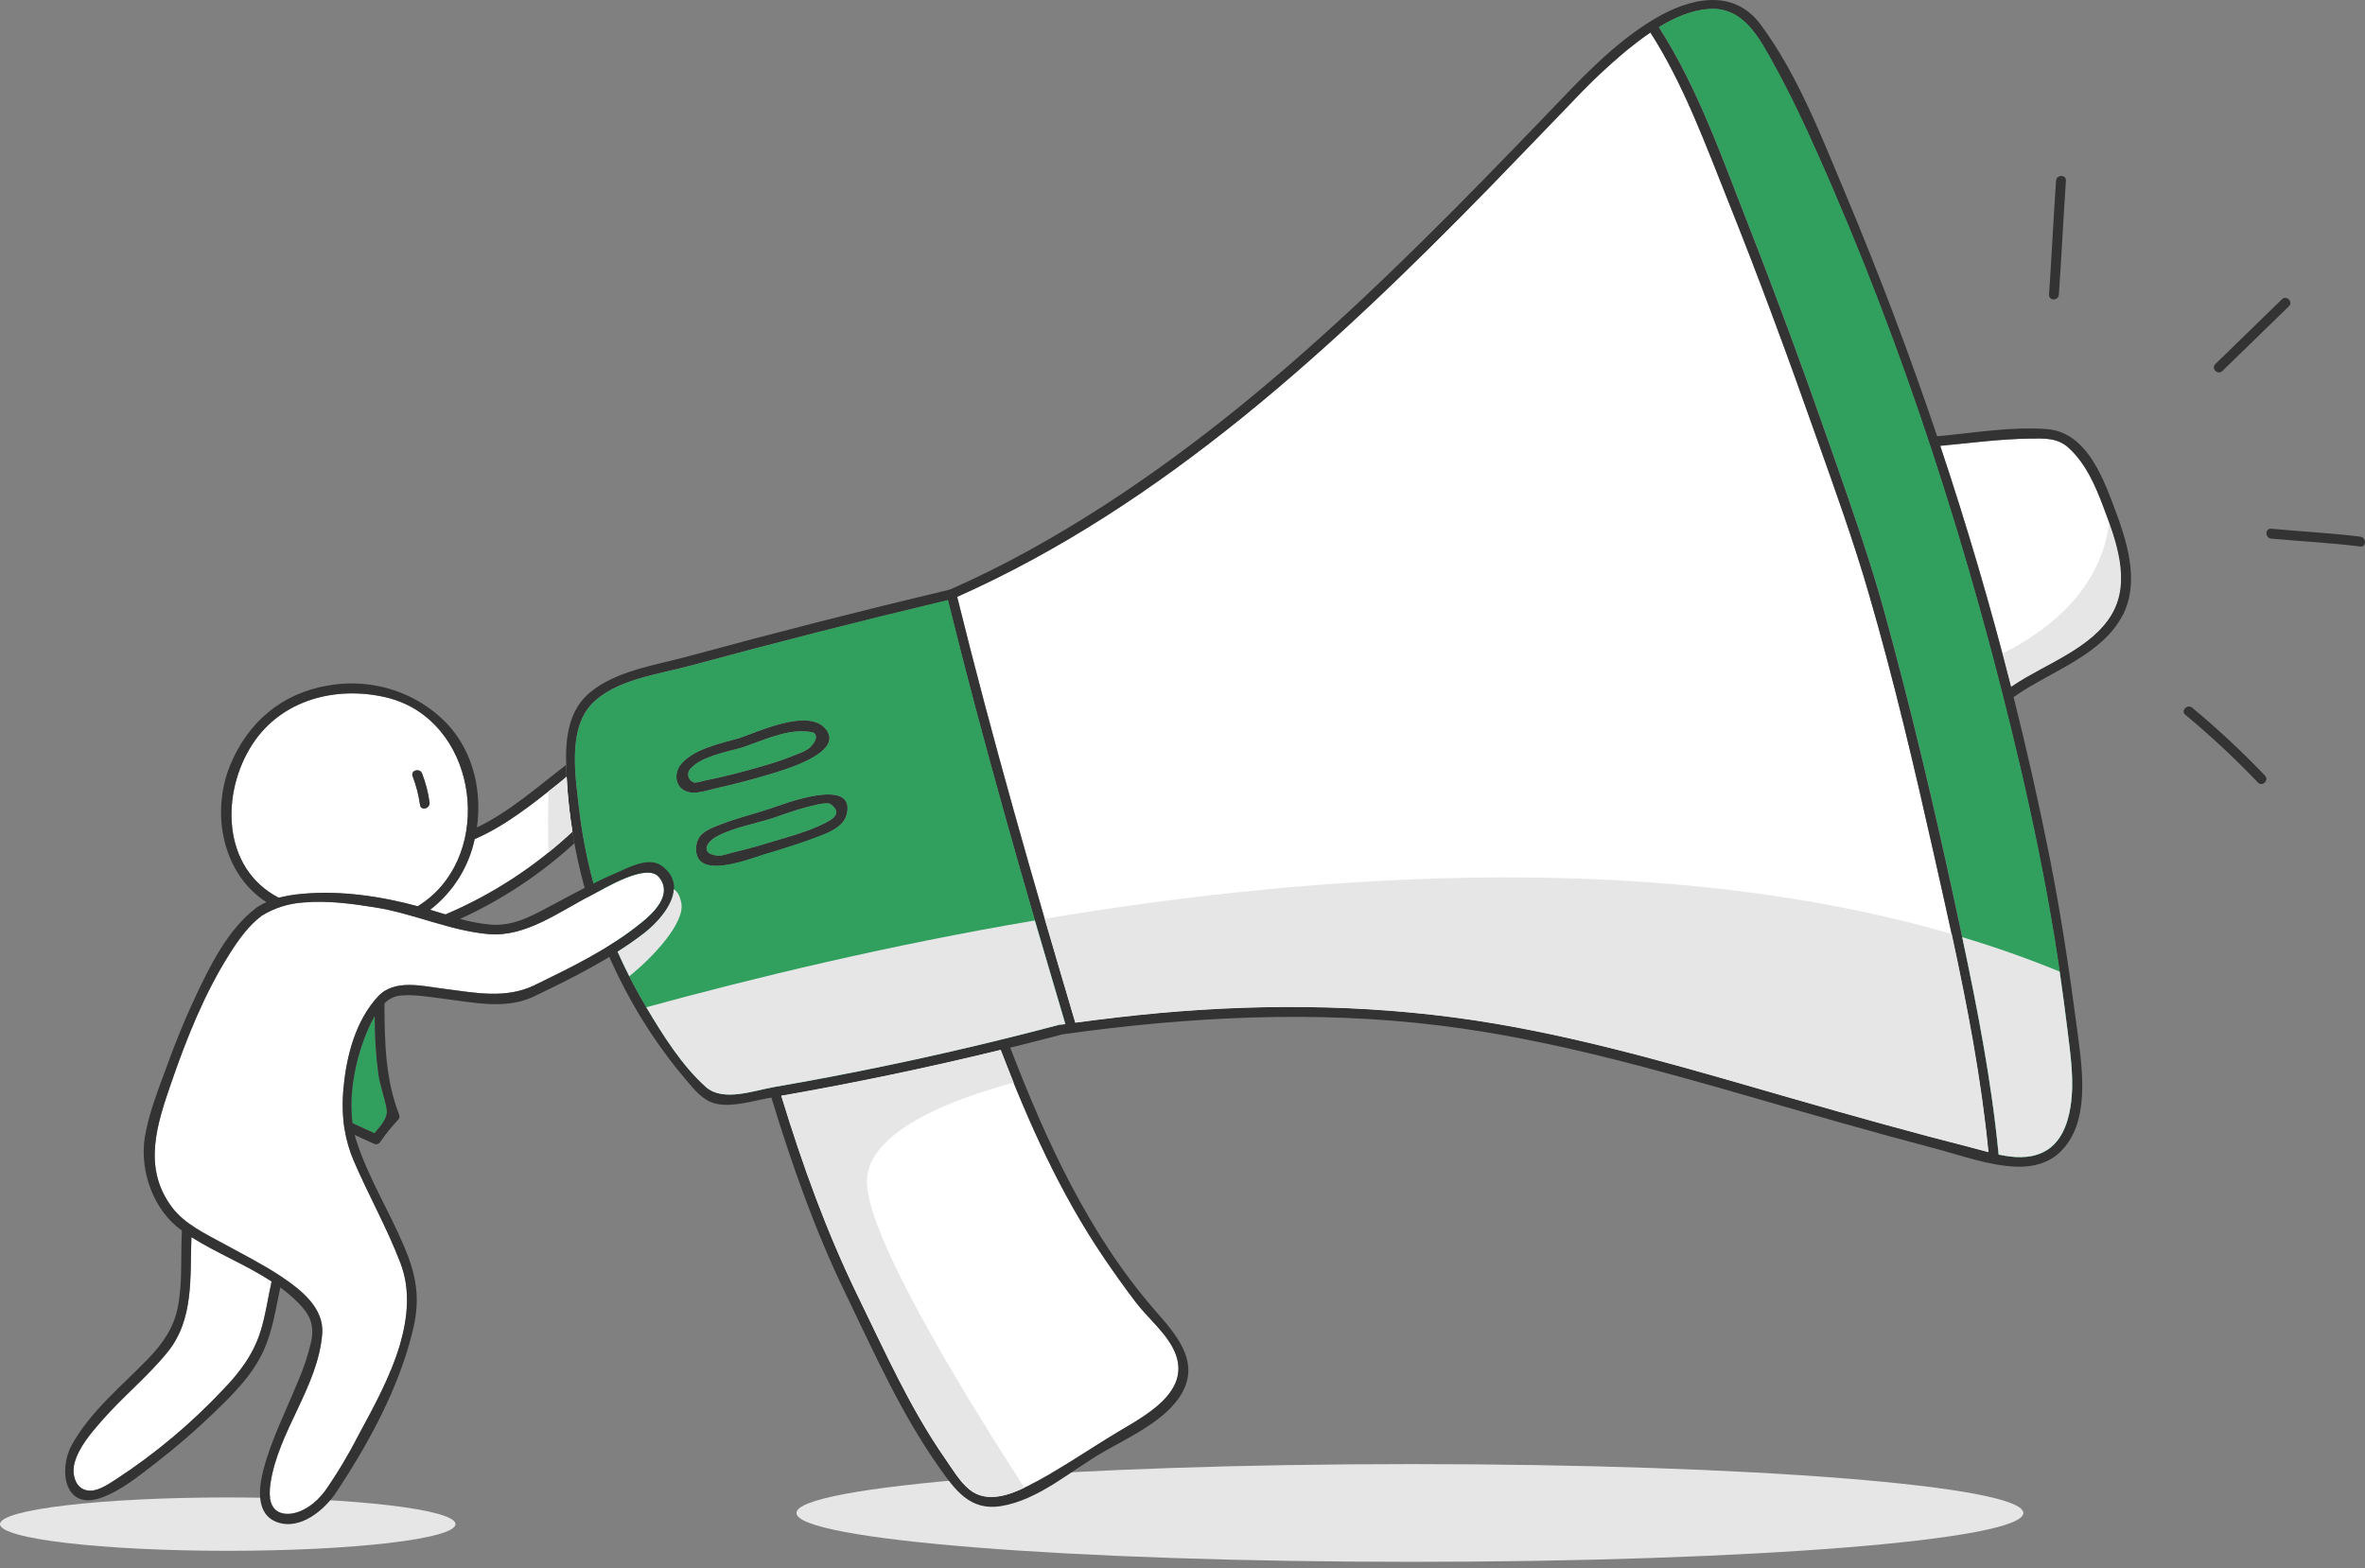 <svg width="300" height="199" viewBox="0 0 300 199" fill="none" xmlns="http://www.w3.org/2000/svg">
<rect x="0" y="0" width="300" height="199" fill="#808080" stroke="none"/>
<path d="M28.891 196.779C44.847 196.779 57.782 195.263 57.782 193.392C57.782 191.522 44.847 190.006 28.891 190.006C12.935 190.006 0 191.522 0 193.392C0 195.263 12.935 196.779 28.891 196.779Z" fill="#E6E6E6"/>
<path d="M256.66 191.979C256.66 195.403 222.202 198.178 179.092 198.178C135.981 198.178 101.029 195.403 101.029 191.979C101.029 188.555 135.977 185.776 179.092 185.776C222.207 185.776 256.66 188.565 256.66 191.979Z" fill="#E6E6E6"/>
<path d="M266.815 64.287C268.388 68.46 270.371 73.674 267.931 77.894C265.397 82.289 259.411 84.262 255.393 86.975C255.337 87.013 255.181 87.098 255.12 87.15C252.501 76.857 249.504 66.663 246.129 56.568C249.897 56.219 253.707 55.701 257.517 55.649C259.401 55.621 261.045 55.541 262.468 56.864C264.62 58.866 265.798 61.589 266.815 64.287Z" fill="white"/>
<path d="M254.023 82.93C254.393 84.333 254.759 85.746 255.12 87.168C255.181 87.117 255.337 87.032 255.393 86.994C259.411 84.281 265.397 82.308 267.931 77.913C269.999 74.338 268.873 70.052 267.55 66.289C266.495 74.965 259.613 80.127 254.023 82.93Z" fill="#E6E6E6"/>
<path d="M141.831 181.683C138.063 183.939 134.347 186.544 130.438 188.527C128.201 189.662 125.186 190.821 122.963 188.998C121.715 187.98 120.792 186.393 119.887 185.089C115.455 178.674 112.328 171.646 108.909 164.643C104.863 156.362 101.796 147.842 99.107 139.044C108.445 137.414 117.724 135.474 126.943 133.222C130.49 142.445 134.479 151.398 140.037 159.598C141.346 161.529 142.698 163.437 144.116 165.288C145.731 167.389 148.232 169.329 149.165 171.882C150.945 176.7 145.199 179.677 141.831 181.683Z" fill="white"/>
<path d="M252.242 146.175C251.545 145.991 250.867 145.803 250.212 145.633C242.577 143.693 234.99 141.564 227.416 139.383C214.925 135.789 202.453 132.031 189.595 129.86C175.465 127.476 161.194 127.241 146.96 128.536C143.433 128.856 139.895 129.275 136.405 129.746C131.078 111.849 125.912 93.866 121.428 75.719C147.516 64.132 169.21 44.016 188.931 23.815C192.482 20.174 195.996 16.486 199.524 12.841C201.694 10.526 204.005 8.348 206.443 6.317C207.347 5.582 208.327 4.829 209.363 4.127C213.602 10.721 216.399 18.441 219.296 25.689C223.229 35.491 226.879 45.429 230.379 55.395C232.734 62.017 235.117 68.658 237.081 75.403C240.237 86.259 242.827 97.309 245.304 108.34C248.121 120.802 250.994 133.458 252.242 146.175Z" fill="white"/>
<path d="M288.099 67.09C291.867 67.434 295.635 67.632 299.403 68.093C300.194 68.192 300.204 69.445 299.403 69.346C295.635 68.875 291.867 68.686 288.099 68.343C287.303 68.267 287.298 67.014 288.099 67.09Z" fill="#333333"/>
<path d="M281.02 46.192L289.465 37.973C290.044 37.412 290.93 38.298 290.35 38.858L281.906 47.077C281.326 47.642 280.441 46.757 281.02 46.192Z" fill="#333333"/>
<path d="M278.09 89.806C281.325 92.495 284.403 95.368 287.308 98.411C287.868 98.99 286.983 99.876 286.422 99.297C283.517 96.254 280.44 93.381 277.205 90.692C276.583 90.178 277.478 89.297 278.09 89.806Z" fill="#333333"/>
<path d="M262.062 22.929C261.733 27.747 261.502 32.571 261.168 37.384C261.116 38.19 259.863 38.19 259.919 37.384C260.249 32.571 260.48 27.747 260.81 22.929C260.861 22.128 262.114 22.124 262.062 22.929Z" fill="#333333"/>
<path d="M104.665 104.426C105.376 104.063 107.02 103.253 105.362 102.042C104.891 101.703 102.95 102.254 102.305 102.419C100.892 102.787 99.479 103.309 98.066 103.79C95.791 104.539 93.135 104.967 91.001 106.088C89.376 106.941 88.924 108.387 91.034 108.566C91.642 108.618 92.447 108.283 93.031 108.147C94.359 107.833 95.674 107.479 96.974 107.087C99.512 106.314 102.324 105.627 104.665 104.426ZM97.746 102.584C99.234 102.071 108.381 98.515 107.444 103.178C107.133 104.713 105.56 105.462 104.241 106.004C101.886 106.946 99.427 107.685 97.016 108.41C95.071 108.999 87.954 111.882 88.312 107.468C88.434 105.985 89.423 105.434 90.69 104.906C92.975 103.936 95.405 103.357 97.746 102.584Z" fill="#333333"/>
<path d="M103.327 93.065C103.129 92.853 102.385 92.835 102.136 92.816C99.555 92.604 96.484 94.073 94.091 94.869C92.207 95.406 89.042 95.967 87.653 97.474C87.508 97.602 87.4 97.766 87.343 97.951C87.284 98.135 87.278 98.331 87.323 98.519C87.369 98.707 87.465 98.878 87.601 99.015C87.737 99.152 87.908 99.25 88.095 99.297C88.465 99.29 88.831 99.222 89.178 99.094C91.816 98.567 94.435 97.898 97.007 97.125C98.46 96.715 99.886 96.217 101.278 95.632C101.755 95.468 102.206 95.24 102.621 94.954C102.965 94.657 103.888 93.659 103.327 93.065ZM93.757 93.663C96.135 92.877 102.555 89.797 104.754 92.514C107.255 95.609 98.881 97.87 97.341 98.331C95.207 98.972 93.041 99.527 90.865 100.013C89.88 100.234 88.623 100.7 87.568 100.554C85.684 100.286 85.293 98.199 86.414 96.913C88.076 94.996 91.486 94.309 93.757 93.663Z" fill="#333333"/>
<path d="M134.488 130.024C134.542 130.018 134.595 130.018 134.648 130.024L135.148 129.958C129.844 112.117 124.701 94.233 120.236 76.166C109.29 78.766 98.386 81.535 87.525 84.474C83.555 85.558 77.978 86.217 75.025 89.363C71.987 92.594 73.004 98.623 73.457 102.645C74.48 111.513 77.369 120.064 81.934 127.735C84.026 131.244 86.47 135.187 89.551 137.918C91.703 139.831 95.636 138.361 98.179 137.918C100.569 137.504 102.954 137.071 105.334 136.618C115.068 134.769 124.732 132.571 134.328 130.024C134.381 130.016 134.435 130.016 134.488 130.024ZM141.831 181.683C145.18 179.677 150.926 176.7 149.146 171.868C148.204 169.334 145.712 167.393 144.097 165.274C142.684 163.423 141.327 161.506 140.018 159.584C134.46 151.379 130.471 142.426 126.924 133.208C117.711 135.453 108.433 137.394 99.088 139.03C101.778 147.828 104.844 156.348 108.89 164.629C112.309 171.632 115.422 178.664 119.887 185.084C120.792 186.389 121.715 187.976 122.963 188.993C125.186 190.807 128.201 189.648 130.438 188.522C134.366 186.544 138.063 183.939 141.831 181.683ZM250.193 145.652C250.848 145.822 251.526 146.01 252.223 146.194C250.975 133.453 248.102 120.802 245.304 108.34C242.827 97.309 240.236 86.259 237.081 75.403C235.136 68.658 232.733 62.017 230.379 55.395C226.86 45.429 223.21 35.5 219.282 25.689C216.385 18.441 213.587 10.73 209.349 4.127C208.312 4.829 207.333 5.582 206.428 6.317C203.991 8.348 201.68 10.526 199.509 12.841C195.968 16.486 192.468 20.174 188.917 23.815C169.191 44.016 147.497 64.132 121.409 75.737C125.893 93.885 131.059 111.849 136.386 129.765C139.895 129.294 143.414 128.875 146.941 128.555C161.175 127.26 175.47 127.495 189.576 129.878C202.415 132.05 214.906 135.808 227.397 139.402C234.99 141.583 242.577 143.712 250.212 145.652H250.193ZM255.374 86.975C259.392 84.262 265.378 82.289 267.912 77.894C270.352 73.656 268.383 68.475 266.796 64.287C265.779 61.589 264.601 58.866 262.449 56.864C261.036 55.541 259.359 55.621 257.498 55.649C253.688 55.701 249.901 56.219 246.11 56.568C249.476 66.653 252.473 76.847 255.101 87.15C255.181 87.098 255.341 87.013 255.393 86.975H255.374ZM269.226 78.116C266.678 83.024 260.334 85.138 256.005 88.059C255.822 88.202 255.626 88.329 255.421 88.44C257.126 95.226 258.659 102.039 260.018 108.881C261.483 116.271 262.576 123.699 263.556 131.169C264.163 135.841 265.157 142.595 261.262 146.241C259.816 147.602 257.847 148.097 255.897 148.04C252.341 147.946 248.7 146.571 245.29 145.685C237.717 143.693 230.19 141.521 222.682 139.35C209.584 135.582 196.415 131.847 182.85 130.152C166.865 128.15 150.738 129.012 134.809 131.24C132.59 131.824 130.372 132.384 128.149 132.935C132.68 144.71 138.091 156.57 146.438 166.183C149.037 169.178 152.334 172.683 149.871 176.874C147.893 180.233 143.277 182.329 140.032 184.194C135.897 186.549 131.733 190.369 126.905 191.117C123.071 191.706 121.178 189.092 119.214 186.318C114.306 179.394 110.92 171.717 107.236 164.096C103.355 156.089 100.445 147.776 97.85 139.27L97.713 139.294C95.641 139.647 93.041 140.504 90.921 140.071C89.188 139.718 88.062 138.248 86.979 136.972C83.959 133.403 81.347 129.509 79.189 125.362C74.94 117.26 72.463 108.348 71.921 99.216C71.695 95.251 71.478 90.715 74.785 87.913C78.091 85.11 83.164 84.404 87.2 83.306C98.259 80.292 109.364 77.458 120.514 74.805C124.002 73.263 127.417 71.566 130.758 69.713C155.82 55.819 176.308 35.203 196 14.725C200.268 10.283 204.511 5.601 209.843 2.413C214.27 -0.234 219.852 -1.6 223.351 3.133C228.089 9.539 231.132 17.532 234.184 24.799C238.385 34.809 242.234 44.995 245.728 55.357C250.316 54.948 254.998 54.105 259.604 54.444C264.408 54.792 266.532 59.992 268.03 63.958C269.669 68.305 271.562 73.641 269.245 78.116H269.226ZM262.632 140.433C263.15 137.165 262.632 133.872 262.241 130.623C261.77 126.751 261.243 122.884 260.607 119.036C259.397 111.656 257.894 104.322 256.189 97.04C249.986 70.533 241.56 44.143 230.43 19.274C228.744 15.506 226.983 11.738 224.986 8.149C223.163 4.852 221.119 0.811 216.72 1.146C214.511 1.315 212.377 2.248 210.413 3.449C215.325 11.074 218.458 20.108 221.755 28.506C225.612 38.336 229.234 48.259 232.71 58.23C234.985 64.754 237.279 71.286 239.106 77.951C242.347 89.773 245.187 101.713 247.777 113.69C250.132 124.523 252.459 135.46 253.523 146.5C255.436 146.905 257.404 147.056 259.175 146.198C261.375 145.129 262.279 142.708 262.637 140.433H262.632Z" fill="#333333"/>
<path d="M103.327 93.065C103.888 93.659 102.965 94.657 102.621 94.949C102.206 95.235 101.755 95.464 101.278 95.628C99.886 96.212 98.46 96.711 97.007 97.121C94.435 97.893 91.826 98.562 89.178 99.089C88.831 99.217 88.465 99.286 88.095 99.292C87.908 99.245 87.737 99.148 87.601 99.01C87.465 98.874 87.369 98.702 87.323 98.514C87.278 98.327 87.284 98.13 87.343 97.946C87.4 97.762 87.508 97.597 87.653 97.469C89.042 95.962 92.198 95.401 94.091 94.865C96.507 94.069 99.555 92.599 102.136 92.811C102.395 92.835 103.129 92.853 103.327 93.065Z" fill="#31A05F"/>
<path d="M105.362 102.042C107.034 103.253 105.362 104.063 104.665 104.426C102.31 105.627 99.512 106.31 96.997 107.087C95.697 107.489 94.383 107.842 93.055 108.147C92.452 108.283 91.665 108.618 91.058 108.566C88.948 108.387 89.4 106.941 91.025 106.088C93.149 104.967 95.805 104.539 98.09 103.79C99.503 103.319 100.883 102.787 102.329 102.419C102.95 102.254 104.891 101.703 105.362 102.042Z" fill="#31A05F"/>
<path d="M262.246 130.632C262.651 133.882 263.155 137.174 262.637 140.443C262.279 142.718 261.375 145.153 259.175 146.208C257.409 147.065 255.44 146.914 253.523 146.509C252.464 135.46 250.123 124.509 247.805 113.676C245.215 101.699 242.375 89.759 239.134 77.937C237.307 71.272 235.013 64.749 232.738 58.216C229.262 48.245 225.64 38.321 221.783 28.492C218.486 20.094 215.354 11.065 210.441 3.435C212.405 2.234 214.539 1.301 216.748 1.131C221.147 0.797 223.191 4.843 225.014 8.135C227.011 11.743 228.782 15.492 230.459 19.26C241.588 44.129 250.014 70.519 256.217 97.026C257.922 104.308 259.425 111.627 260.635 119.022C261.248 122.884 261.766 126.751 262.246 130.632Z" fill="#31A05F"/>
<path d="M135.148 129.935L134.649 130.001C134.595 129.994 134.542 129.994 134.488 130.001C134.438 130.006 134.389 130.019 134.342 130.039C124.756 132.551 115.091 134.748 105.348 136.632C102.965 137.085 100.58 137.518 98.193 137.932C95.65 138.37 91.717 139.84 89.565 137.932C86.484 135.201 84.04 131.258 81.949 127.749C77.383 120.078 74.494 111.527 73.471 102.659C73 98.637 72.001 92.608 75.039 89.377C77.992 86.231 83.569 85.572 87.539 84.489C98.401 81.531 109.304 78.747 120.25 76.138C124.701 94.21 129.844 112.094 135.148 129.935ZM107.448 103.178C108.39 98.515 99.239 102.071 97.751 102.584C95.396 103.357 92.98 103.936 90.686 104.878C89.419 105.405 88.43 105.956 88.307 107.44C87.949 111.858 95.066 108.976 97.011 108.382C99.423 107.657 101.895 106.898 104.236 105.975C105.564 105.462 107.133 104.727 107.448 103.178ZM97.346 98.331C98.886 97.86 107.237 95.609 104.759 92.514C102.56 89.797 96.14 92.877 93.761 93.663C91.491 94.309 88.081 94.996 86.442 96.913C85.321 98.218 85.688 100.286 87.596 100.554C88.627 100.7 89.885 100.234 90.893 100.012C93.041 99.546 95.203 98.972 97.341 98.331H97.346Z" fill="#31A05F"/>
<g style="mix-blend-mode:multiply">
<path d="M253.528 146.5C255.44 146.905 257.409 147.056 259.18 146.198C261.38 145.129 262.284 142.708 262.642 140.433C263.16 137.165 262.642 133.872 262.251 130.623C261.945 128.173 261.624 125.724 261.266 123.28C257.254 121.634 253.134 120.179 248.908 118.914C250.843 128.032 252.633 137.226 253.528 146.5Z" fill="#E6E6E6"/>
</g>
<path d="M132.524 116.577C133.805 120.973 135.099 125.369 136.405 129.765C139.914 129.294 143.433 128.875 146.96 128.555C161.194 127.26 175.489 127.495 189.595 129.878C202.434 132.05 214.925 135.808 227.416 139.402C234.99 141.583 242.577 143.712 250.212 145.652C250.867 145.822 251.545 146.01 252.242 146.194C251.333 136.91 249.558 127.669 247.579 118.518C211.572 108.048 169.102 110.469 132.524 116.577Z" fill="#E6E6E6"/>
<g style="mix-blend-mode:multiply">
<path d="M89.551 137.937C91.703 139.849 95.636 138.38 98.179 137.937C100.569 137.523 102.954 137.089 105.334 136.637C115.068 134.788 124.732 132.59 134.328 130.043C134.375 130.024 134.424 130.011 134.474 130.006C134.527 129.999 134.581 129.999 134.634 130.006L135.134 129.94C133.834 125.559 132.545 121.178 131.267 116.794C112.742 119.94 95.772 124.038 81.982 127.806C84.064 131.306 86.499 135.22 89.551 137.937Z" fill="#E6E6E6"/>
</g>
<path d="M109.964 150.192C109.672 143.57 121.023 139.407 128.582 137.372C128.026 135.997 127.48 134.613 126.943 133.222C117.73 135.468 108.452 137.408 99.107 139.044C101.796 147.842 104.863 156.362 108.909 164.643C112.328 171.646 115.441 178.678 119.906 185.098C120.811 186.403 121.734 187.99 122.982 189.007C125.04 190.684 127.777 189.817 129.948 188.776C123.312 178.542 110.274 157.573 109.964 150.192Z" fill="#E6E6E6"/>
<path d="M83.635 111.321C85.354 113.492 82.961 115.781 81.393 117.063C77.375 120.36 72.501 122.715 67.861 124.98C64.159 126.793 60.25 125.95 56.294 125.451C53.562 125.112 50.043 124.175 47.952 126.44C45.126 129.516 43.982 133.896 43.6 137.956C43.426 139.601 43.447 141.261 43.661 142.901C43.685 143.033 43.699 143.179 43.732 143.316C43.954 144.68 44.341 146.012 44.886 147.282C46.77 151.662 49.125 155.826 50.816 160.272C52.078 163.569 51.758 167.115 50.755 170.591C49.535 174.713 47.302 178.74 45.465 182.135C44.216 184.585 42.799 186.945 41.226 189.2C40.176 190.637 38.217 192.163 36.342 192.064C34.204 191.956 34.072 189.888 34.312 188.263C35.287 181.617 40.35 175.965 40.883 169.244C41.146 165.947 38.179 163.639 35.702 161.977C33.394 160.441 30.902 159.189 28.472 157.856C26.117 156.565 23.437 155.331 21.802 153.146C18.035 148.068 19.951 142.567 21.802 137.188C23.729 131.626 25.971 126.026 29.126 121.033C30.252 119.253 31.524 117.449 33.229 116.172C34.833 115.192 36.651 114.618 38.528 114.5C41.631 114.213 44.99 114.708 47.684 115.141C52.521 115.918 57.132 118.099 62.007 118.518C66.717 118.923 70.993 115.635 75.016 113.587C76.692 112.762 82.09 109.385 83.635 111.321Z" fill="white"/>
<path d="M71.912 99.216C71.912 98.995 71.888 98.774 71.874 98.552C71.474 98.892 71.097 99.235 70.744 99.494C67.503 102.061 64.117 104.774 60.302 106.437L60.222 106.46C59.462 110.029 57.459 113.21 54.57 115.438C55.22 115.631 55.865 115.833 56.515 116.031C62.45 113.5 67.892 109.945 72.595 105.528C72.261 103.437 72.033 101.33 71.912 99.216Z" fill="white"/>
<path d="M51.334 89.302C61.069 93.715 62.322 109.268 52.992 115.004C48.329 113.742 43.252 112.988 38.438 113.422L38.08 113.455C37.162 113.541 36.252 113.698 35.358 113.926C28.085 110.158 27.996 100.559 32.061 94.384C35.749 88.784 42.611 87.018 48.941 88.492C49.763 88.683 50.565 88.954 51.334 89.302ZM53.284 102.137C53.392 102.933 54.603 102.608 54.49 101.802C54.318 100.555 54.002 99.331 53.548 98.157C53.265 97.413 52.054 97.733 52.342 98.491C52.794 99.666 53.11 100.89 53.284 102.137Z" fill="white"/>
<path d="M53.543 98.157C53.997 99.331 54.313 100.555 54.485 101.802C54.598 102.594 53.388 102.933 53.279 102.137C53.105 100.89 52.789 99.667 52.337 98.491C52.05 97.733 53.284 97.413 53.543 98.157Z" fill="#333333"/>
<path d="M49.045 140.763C49.238 141.865 48.254 142.864 47.509 143.792L44.721 142.515C44.25 138.907 45.046 134.781 46.275 131.616C46.623 130.688 47.043 129.789 47.533 128.927C47.516 131.419 47.673 133.909 48.004 136.378C48.239 137.881 48.8 139.289 49.045 140.763Z" fill="#31A05F"/>
<path d="M34.444 162.594C33.973 164.727 33.686 166.903 33.031 168.995C32.089 171.948 30.342 174.223 28.208 176.422C24.206 180.664 19.721 184.423 14.846 187.623C13.904 188.221 12.609 189.153 11.455 189.149C9.618 189.149 9.053 187.161 9.448 185.654C9.976 183.643 11.558 181.829 12.886 180.299C15.534 177.256 18.727 174.68 21.265 171.547C24.628 167.398 24.091 162.01 24.28 156.98C27.525 159.01 31.241 160.493 34.444 162.594Z" fill="white"/>
<path d="M83.95 109.866C82.293 108.641 79.678 110.111 78.072 110.808C75.51 111.896 73.066 113.238 70.612 114.538C67.988 115.923 65.393 117.557 62.318 117.331C60.979 117.214 59.654 116.969 58.361 116.601C63.452 114.278 68.163 111.201 72.336 107.473C72.51 107.318 72.675 107.148 72.849 107.002C72.76 106.531 72.675 106.06 72.599 105.556C67.891 109.965 62.443 113.51 56.505 116.031C55.855 115.833 55.21 115.631 54.56 115.438C57.449 113.21 59.453 110.029 60.212 106.46L60.292 106.437C64.107 104.774 67.494 102.061 70.734 99.495C71.088 99.217 71.464 98.873 71.865 98.552C71.841 98.058 71.817 97.559 71.803 97.059C68.181 99.848 64.649 102.989 60.499 104.991C61.23 99.923 59.784 94.516 55.893 91.035C54.667 89.93 53.285 89.011 51.791 88.308C48.606 86.826 45.041 86.365 41.584 86.99C35.716 87.969 31.373 91.7 29.159 97.187C26.743 103.182 28.217 110.874 33.789 114.472C33.421 114.635 33.065 114.826 32.725 115.042C32.681 115.062 32.64 115.087 32.602 115.117C28.858 117.915 26.583 122.653 24.657 126.76C23.38 129.497 22.245 132.304 21.214 135.144C20.14 138.097 18.859 141.244 18.359 144.362C17.709 148.638 19.48 153.612 23.069 156.137C23.064 156.182 23.064 156.228 23.069 156.273C22.909 159.462 23.173 162.787 22.542 165.933C22.014 168.566 20.582 170.54 18.774 172.424C15.449 175.862 11.441 179.107 9.104 183.351C7.385 186.478 8.162 191.692 12.792 190.062C15.369 189.158 17.681 187.236 19.81 185.597C22.352 183.63 24.786 181.526 27.101 179.295C29.569 176.922 32.089 174.435 33.502 171.232C34.618 168.707 34.976 166.027 35.56 163.366C36.401 163.974 37.188 164.652 37.915 165.392C39.371 166.885 39.874 168.175 39.484 170.182C39.08 171.943 38.511 173.662 37.783 175.315C36.295 178.985 34.449 182.578 33.436 186.422C32.838 188.692 32.362 192.135 35.155 193.147C38.071 194.207 41.16 191.612 42.663 189.342C46.351 183.77 49.879 177.444 51.795 170.926C52.04 170.109 52.257 169.29 52.445 168.467C53.322 164.638 52.785 161.718 51.254 158.138C49.37 153.673 46.695 149.392 45.211 144.757C45.131 144.512 45.06 144.286 44.999 144.013L47.392 145.11C47.537 145.187 47.706 145.206 47.864 145.165C48.023 145.123 48.16 145.023 48.249 144.884C48.922 143.898 49.672 142.965 50.491 142.096C50.57 142.019 50.627 141.921 50.655 141.814C50.683 141.707 50.682 141.595 50.651 141.489C48.885 137.005 48.791 132.243 48.767 127.486C48.772 127.431 48.772 127.376 48.767 127.321C49.282 126.785 49.962 126.437 50.698 126.332C52.53 126.143 54.466 126.506 56.284 126.727C60.052 127.198 64.178 128.14 67.72 126.445C72.519 124.142 77.446 121.702 81.671 118.438C84.045 116.61 87.572 112.536 83.95 109.866ZM32.061 94.365C35.749 88.765 42.611 86.999 48.941 88.473C49.763 88.664 50.565 88.936 51.334 89.283C61.069 93.697 62.322 109.249 52.992 114.986C48.329 113.723 43.252 112.97 38.438 113.403L38.08 113.436C37.162 113.522 36.252 113.68 35.358 113.907C28.085 110.139 27.996 100.559 32.061 94.365ZM33.031 168.995C32.089 171.948 30.342 174.223 28.208 176.422C24.206 180.664 19.721 184.423 14.846 187.623C13.904 188.221 12.609 189.153 11.455 189.149C9.618 189.149 9.053 187.161 9.448 185.654C9.976 183.643 11.558 181.829 12.886 180.299C15.533 177.256 18.727 174.68 21.265 171.548C24.628 167.398 24.091 162.01 24.28 156.98C27.525 159.024 31.241 160.507 34.463 162.608C33.973 164.727 33.705 166.899 33.031 168.995ZM49.045 140.763C49.238 141.865 48.254 142.864 47.509 143.792L44.721 142.515C44.25 138.907 45.046 134.782 46.275 131.616C46.623 130.688 47.043 129.789 47.533 128.927C47.516 131.419 47.673 133.909 48.004 136.378C48.239 137.881 48.8 139.289 49.045 140.763ZM81.374 117.077C77.356 120.374 72.482 122.729 67.842 124.994C64.14 126.808 60.231 125.964 56.275 125.465C53.543 125.126 50.025 124.189 47.933 126.454C45.107 129.53 43.963 133.91 43.581 137.97C43.408 139.615 43.428 141.275 43.642 142.916C43.666 143.052 43.69 143.208 43.713 143.33C43.935 144.694 44.322 146.026 44.867 147.296C46.751 151.676 49.106 155.84 50.797 160.286C52.059 163.583 51.739 167.13 50.736 170.606C49.516 174.727 47.283 178.754 45.446 182.15C44.197 184.599 42.781 186.959 41.208 189.215C40.157 190.651 38.198 192.177 36.323 192.078C34.185 191.97 34.053 189.902 34.293 188.277C35.268 181.632 40.331 175.98 40.864 169.258C41.127 165.962 38.16 163.654 35.683 161.991C33.375 160.456 30.883 159.203 28.453 157.87C26.098 156.579 23.418 155.345 21.784 153.16C18.016 148.082 19.933 142.581 21.784 137.202C23.71 131.64 25.952 126.04 29.108 121.047C30.233 119.267 31.505 117.463 33.21 116.187C34.814 115.206 36.633 114.632 38.509 114.515C41.612 114.227 44.971 114.722 47.665 115.155C52.502 115.932 57.113 118.113 61.988 118.532C66.698 118.937 70.974 115.65 74.997 113.601C76.664 112.753 82.062 109.362 83.607 111.326C85.354 113.507 82.957 115.796 81.393 117.077H81.374Z" fill="#333333"/>
<path d="M71.912 99.216C71.912 98.995 71.888 98.774 71.874 98.552C71.474 98.892 71.097 99.235 70.744 99.494L69.58 100.413C69.519 102.81 69.481 105.759 69.58 108.156C70.626 107.308 71.648 106.432 72.623 105.509C72.281 103.425 72.043 101.325 71.912 99.216Z" fill="#E6E6E6"/>
<g style="mix-blend-mode:multiply">
<path d="M79.825 123.873C82.773 121.518 86.96 117.067 86.418 114.543C86.207 113.53 85.91 113.153 85.477 112.814C85.363 114.967 83.253 117.209 81.661 118.438C80.597 119.262 79.481 120.025 78.336 120.755C78.81 121.807 79.306 122.846 79.825 123.873Z" fill="#E6E6E6"/>
</g>
</svg>
